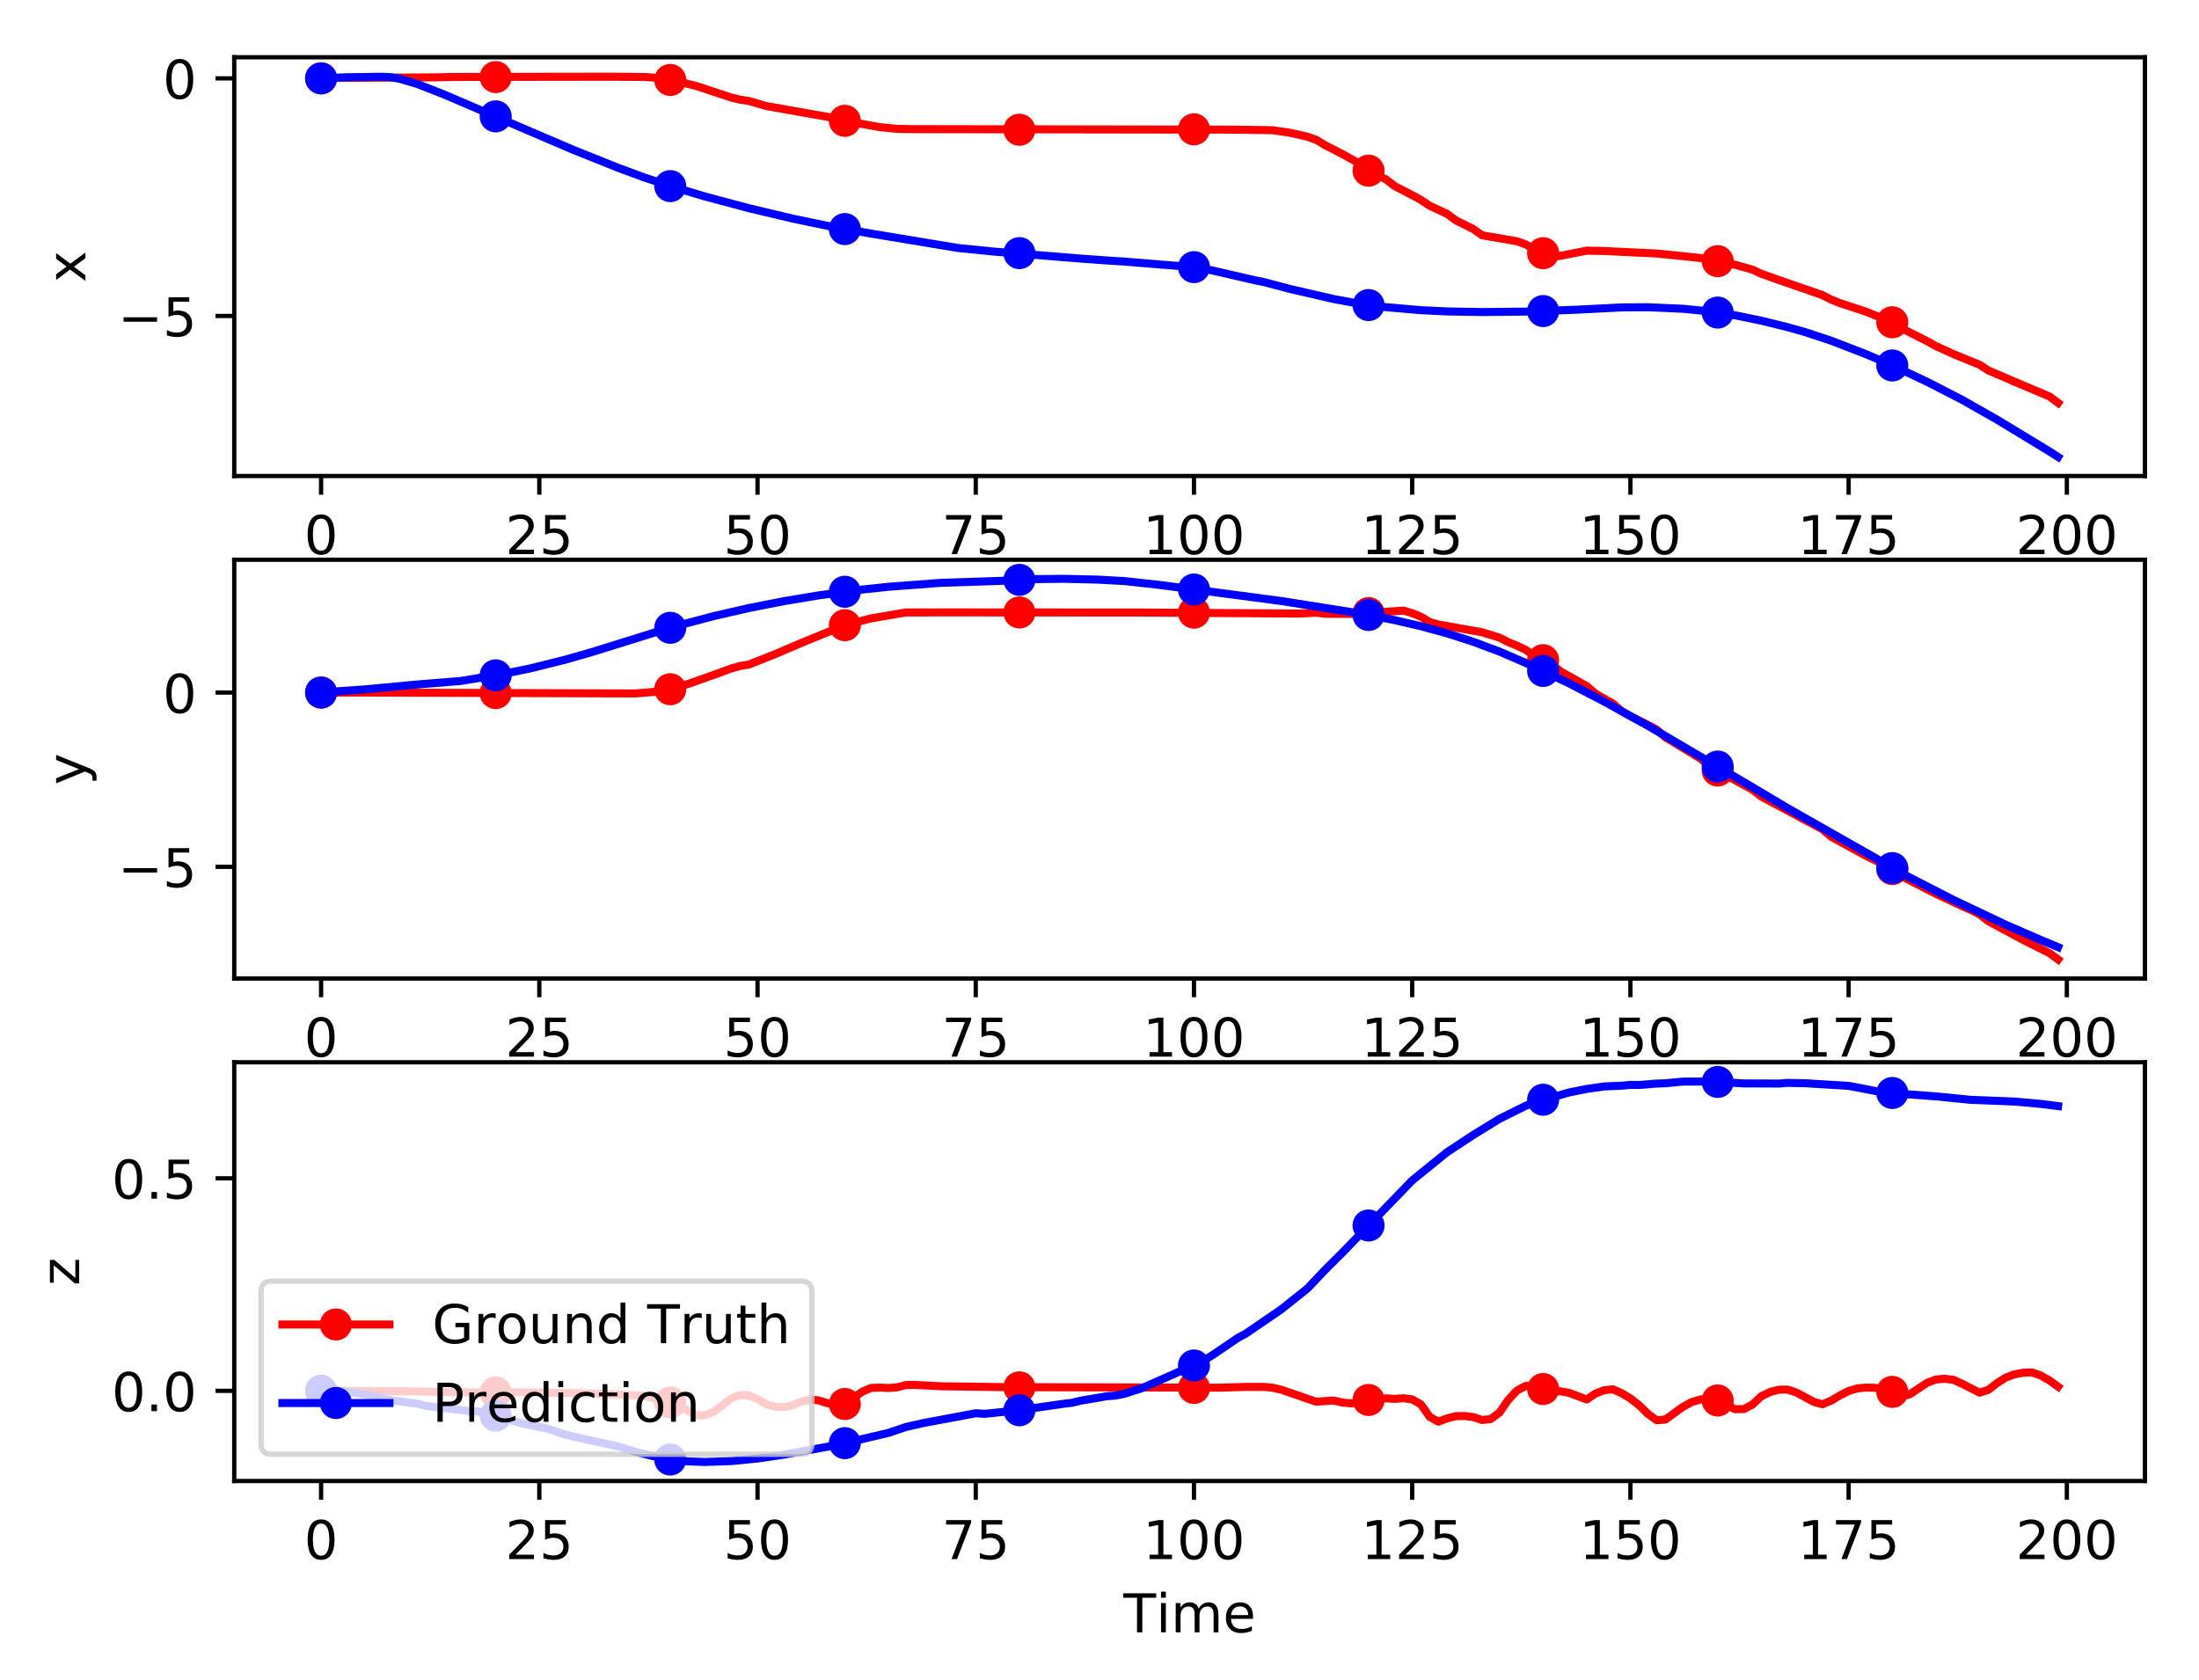 <?xml version="1.0" encoding="utf-8" standalone="no"?>
<!DOCTYPE svg PUBLIC "-//W3C//DTD SVG 1.1//EN"
  "http://www.w3.org/Graphics/SVG/1.1/DTD/svg11.dtd">
<!-- Created with matplotlib (http://matplotlib.org/) -->
<svg height="314pt" version="1.1" viewBox="0 0 411 314" width="411pt" xmlns="http://www.w3.org/2000/svg" xmlns:xlink="http://www.w3.org/1999/xlink">
 <defs>
  <style type="text/css">
*{stroke-linecap:butt;stroke-linejoin:round;}
  </style>
 </defs>
 <g id="figure_1">
  <g id="patch_1">
   <path d="M 0 314.368 
L 411.601 314.368 
L 411.601 0 
L 0 0 
z
" style="fill:#ffffff;"/>
  </g>
  <g id="axes_1">
   <g id="patch_2">
    <path d="M 43.781 88.968 
L 400.901 88.968 
L 400.901 10.7 
L 43.781 10.7 
z
" style="fill:#ffffff;"/>
   </g>
   <g id="matplotlib.axis_1">
    <g id="xtick_1">
     <g id="line2d_1">
      <defs>
       <path d="M 0 0 
L 0 3.5 
" id="m09e309d21c" style="stroke:#000000;stroke-width:0.8;"/>
      </defs>
      <g>
       <use style="stroke:#000000;stroke-width:0.8;" x="60.014" xlink:href="#m09e309d21c" y="88.968"/>
      </g>
     </g>
     <g id="text_1">
      <!-- 0 -->
      <defs>
       <path d="M 31.781 66.406 
Q 24.172 66.406 20.328 58.906 
Q 16.5 51.422 16.5 36.375 
Q 16.5 21.391 20.328 13.891 
Q 24.172 6.391 31.781 6.391 
Q 39.453 6.391 43.281 13.891 
Q 47.125 21.391 47.125 36.375 
Q 47.125 51.422 43.281 58.906 
Q 39.453 66.406 31.781 66.406 
z
M 31.781 74.219 
Q 44.047 74.219 50.516 64.516 
Q 56.984 54.828 56.984 36.375 
Q 56.984 17.969 50.516 8.266 
Q 44.047 -1.422 31.781 -1.422 
Q 19.531 -1.422 13.062 8.266 
Q 6.594 17.969 6.594 36.375 
Q 6.594 54.828 13.062 64.516 
Q 19.531 74.219 31.781 74.219 
z
" id="DejaVuSans-30"/>
      </defs>
      <g transform="translate(56.833 103.567)scale(0.1 -0.1)">
       <use xlink:href="#DejaVuSans-30"/>
      </g>
     </g>
    </g>
    <g id="xtick_2">
     <g id="line2d_2">
      <g>
       <use style="stroke:#000000;stroke-width:0.8;" x="100.8" xlink:href="#m09e309d21c" y="88.968"/>
      </g>
     </g>
     <g id="text_2">
      <!-- 25 -->
      <defs>
       <path d="M 19.188 8.297 
L 53.609 8.297 
L 53.609 0 
L 7.328 0 
L 7.328 8.297 
Q 12.938 14.109 22.625 23.891 
Q 32.328 33.688 34.812 36.531 
Q 39.547 41.844 41.422 45.531 
Q 43.312 49.219 43.312 52.781 
Q 43.312 58.594 39.234 62.25 
Q 35.156 65.922 28.609 65.922 
Q 23.969 65.922 18.812 64.312 
Q 13.672 62.703 7.812 59.422 
L 7.812 69.391 
Q 13.766 71.781 18.938 73 
Q 24.125 74.219 28.422 74.219 
Q 39.75 74.219 46.484 68.547 
Q 53.219 62.891 53.219 53.422 
Q 53.219 48.922 51.531 44.891 
Q 49.859 40.875 45.406 35.406 
Q 44.188 33.984 37.641 27.219 
Q 31.109 20.453 19.188 8.297 
z
" id="DejaVuSans-32"/>
       <path d="M 10.797 72.906 
L 49.516 72.906 
L 49.516 64.594 
L 19.828 64.594 
L 19.828 46.734 
Q 21.969 47.469 24.109 47.828 
Q 26.266 48.188 28.422 48.188 
Q 40.625 48.188 47.75 41.5 
Q 54.891 34.812 54.891 23.391 
Q 54.891 11.625 47.562 5.094 
Q 40.234 -1.422 26.906 -1.422 
Q 22.312 -1.422 17.547 -0.641 
Q 12.797 0.141 7.719 1.703 
L 7.719 11.625 
Q 12.109 9.234 16.797 8.062 
Q 21.484 6.891 26.703 6.891 
Q 35.156 6.891 40.078 11.328 
Q 45.016 15.766 45.016 23.391 
Q 45.016 31 40.078 35.438 
Q 35.156 39.891 26.703 39.891 
Q 22.75 39.891 18.812 39.016 
Q 14.891 38.141 10.797 36.281 
z
" id="DejaVuSans-35"/>
      </defs>
      <g transform="translate(94.437 103.567)scale(0.1 -0.1)">
       <use xlink:href="#DejaVuSans-32"/>
       <use x="63.623" xlink:href="#DejaVuSans-35"/>
      </g>
     </g>
    </g>
    <g id="xtick_3">
     <g id="line2d_3">
      <g>
       <use style="stroke:#000000;stroke-width:0.8;" x="141.585" xlink:href="#m09e309d21c" y="88.968"/>
      </g>
     </g>
     <g id="text_3">
      <!-- 50 -->
      <g transform="translate(135.223 103.567)scale(0.1 -0.1)">
       <use xlink:href="#DejaVuSans-35"/>
       <use x="63.623" xlink:href="#DejaVuSans-30"/>
      </g>
     </g>
    </g>
    <g id="xtick_4">
     <g id="line2d_4">
      <g>
       <use style="stroke:#000000;stroke-width:0.8;" x="182.371" xlink:href="#m09e309d21c" y="88.968"/>
      </g>
     </g>
     <g id="text_4">
      <!-- 75 -->
      <defs>
       <path d="M 8.203 72.906 
L 55.078 72.906 
L 55.078 68.703 
L 28.609 0 
L 18.312 0 
L 43.219 64.594 
L 8.203 64.594 
z
" id="DejaVuSans-37"/>
      </defs>
      <g transform="translate(176.009 103.567)scale(0.1 -0.1)">
       <use xlink:href="#DejaVuSans-37"/>
       <use x="63.623" xlink:href="#DejaVuSans-35"/>
      </g>
     </g>
    </g>
    <g id="xtick_5">
     <g id="line2d_5">
      <g>
       <use style="stroke:#000000;stroke-width:0.8;" x="223.157" xlink:href="#m09e309d21c" y="88.968"/>
      </g>
     </g>
     <g id="text_5">
      <!-- 100 -->
      <defs>
       <path d="M 12.406 8.297 
L 28.516 8.297 
L 28.516 63.922 
L 10.984 60.406 
L 10.984 69.391 
L 28.422 72.906 
L 38.281 72.906 
L 38.281 8.297 
L 54.391 8.297 
L 54.391 0 
L 12.406 0 
z
" id="DejaVuSans-31"/>
      </defs>
      <g transform="translate(213.613 103.567)scale(0.1 -0.1)">
       <use xlink:href="#DejaVuSans-31"/>
       <use x="63.623" xlink:href="#DejaVuSans-30"/>
       <use x="127.246" xlink:href="#DejaVuSans-30"/>
      </g>
     </g>
    </g>
    <g id="xtick_6">
     <g id="line2d_6">
      <g>
       <use style="stroke:#000000;stroke-width:0.8;" x="263.943" xlink:href="#m09e309d21c" y="88.968"/>
      </g>
     </g>
     <g id="text_6">
      <!-- 125 -->
      <g transform="translate(254.399 103.567)scale(0.1 -0.1)">
       <use xlink:href="#DejaVuSans-31"/>
       <use x="63.623" xlink:href="#DejaVuSans-32"/>
       <use x="127.246" xlink:href="#DejaVuSans-35"/>
      </g>
     </g>
    </g>
    <g id="xtick_7">
     <g id="line2d_7">
      <g>
       <use style="stroke:#000000;stroke-width:0.8;" x="304.728" xlink:href="#m09e309d21c" y="88.968"/>
      </g>
     </g>
     <g id="text_7">
      <!-- 150 -->
      <g transform="translate(295.185 103.567)scale(0.1 -0.1)">
       <use xlink:href="#DejaVuSans-31"/>
       <use x="63.623" xlink:href="#DejaVuSans-35"/>
       <use x="127.246" xlink:href="#DejaVuSans-30"/>
      </g>
     </g>
    </g>
    <g id="xtick_8">
     <g id="line2d_8">
      <g>
       <use style="stroke:#000000;stroke-width:0.8;" x="345.514" xlink:href="#m09e309d21c" y="88.968"/>
      </g>
     </g>
     <g id="text_8">
      <!-- 175 -->
      <g transform="translate(335.97 103.567)scale(0.1 -0.1)">
       <use xlink:href="#DejaVuSans-31"/>
       <use x="63.623" xlink:href="#DejaVuSans-37"/>
       <use x="127.246" xlink:href="#DejaVuSans-35"/>
      </g>
     </g>
    </g>
    <g id="xtick_9">
     <g id="line2d_9">
      <g>
       <use style="stroke:#000000;stroke-width:0.8;" x="386.3" xlink:href="#m09e309d21c" y="88.968"/>
      </g>
     </g>
     <g id="text_9">
      <!-- 200 -->
      <g transform="translate(376.756 103.567)scale(0.1 -0.1)">
       <use xlink:href="#DejaVuSans-32"/>
       <use x="63.623" xlink:href="#DejaVuSans-30"/>
       <use x="127.246" xlink:href="#DejaVuSans-30"/>
      </g>
     </g>
    </g>
    <g id="text_10">
     <!-- Time -->
     <defs>
      <path d="M -0.297 72.906 
L 61.375 72.906 
L 61.375 64.594 
L 35.5 64.594 
L 35.5 0 
L 25.594 0 
L 25.594 64.594 
L -0.297 64.594 
z
" id="DejaVuSans-54"/>
      <path d="M 9.422 54.688 
L 18.406 54.688 
L 18.406 0 
L 9.422 0 
z
M 9.422 75.984 
L 18.406 75.984 
L 18.406 64.594 
L 9.422 64.594 
z
" id="DejaVuSans-69"/>
      <path d="M 52 44.188 
Q 55.375 50.25 60.062 53.125 
Q 64.75 56 71.094 56 
Q 79.641 56 84.281 50.016 
Q 88.922 44.047 88.922 33.016 
L 88.922 0 
L 79.891 0 
L 79.891 32.719 
Q 79.891 40.578 77.094 44.375 
Q 74.312 48.188 68.609 48.188 
Q 61.625 48.188 57.562 43.547 
Q 53.516 38.922 53.516 30.906 
L 53.516 0 
L 44.484 0 
L 44.484 32.719 
Q 44.484 40.625 41.703 44.406 
Q 38.922 48.188 33.109 48.188 
Q 26.219 48.188 22.156 43.531 
Q 18.109 38.875 18.109 30.906 
L 18.109 0 
L 9.078 0 
L 9.078 54.688 
L 18.109 54.688 
L 18.109 46.188 
Q 21.188 51.219 25.484 53.609 
Q 29.781 56 35.688 56 
Q 41.656 56 45.828 52.969 
Q 50 49.953 52 44.188 
z
" id="DejaVuSans-6d"/>
      <path d="M 56.203 29.594 
L 56.203 25.203 
L 14.891 25.203 
Q 15.484 15.922 20.484 11.062 
Q 25.484 6.203 34.422 6.203 
Q 39.594 6.203 44.453 7.469 
Q 49.312 8.734 54.109 11.281 
L 54.109 2.781 
Q 49.266 0.734 44.188 -0.344 
Q 39.109 -1.422 33.891 -1.422 
Q 20.797 -1.422 13.156 6.188 
Q 5.516 13.812 5.516 26.812 
Q 5.516 40.234 12.766 48.109 
Q 20.016 56 32.328 56 
Q 43.359 56 49.781 48.891 
Q 56.203 41.797 56.203 29.594 
z
M 47.219 32.234 
Q 47.125 39.594 43.094 43.984 
Q 39.062 48.391 32.422 48.391 
Q 24.906 48.391 20.391 44.141 
Q 15.875 39.891 15.188 32.172 
z
" id="DejaVuSans-65"/>
     </defs>
     <g transform="translate(209.954 117.245)scale(0.1 -0.1)">
      <use xlink:href="#DejaVuSans-54"/>
      <use x="61.037" xlink:href="#DejaVuSans-69"/>
      <use x="88.82" xlink:href="#DejaVuSans-6d"/>
      <use x="186.232" xlink:href="#DejaVuSans-65"/>
     </g>
    </g>
   </g>
   <g id="matplotlib.axis_2">
    <g id="ytick_1">
     <g id="line2d_10">
      <defs>
       <path d="M 0 0 
L -3.5 0 
" id="mb543943682" style="stroke:#000000;stroke-width:0.8;"/>
      </defs>
      <g>
       <use style="stroke:#000000;stroke-width:0.8;" x="43.781" xlink:href="#mb543943682" y="59.054"/>
      </g>
     </g>
     <g id="text_11">
      <!-- −5 -->
      <defs>
       <path d="M 10.594 35.5 
L 73.188 35.5 
L 73.188 27.203 
L 10.594 27.203 
z
" id="DejaVuSans-2212"/>
      </defs>
      <g transform="translate(22.039 62.853)scale(0.1 -0.1)">
       <use xlink:href="#DejaVuSans-2212"/>
       <use x="83.789" xlink:href="#DejaVuSans-35"/>
      </g>
     </g>
    </g>
    <g id="ytick_2">
     <g id="line2d_11">
      <g>
       <use style="stroke:#000000;stroke-width:0.8;" x="43.781" xlink:href="#mb543943682" y="14.643"/>
      </g>
     </g>
     <g id="text_12">
      <!-- 0 -->
      <g transform="translate(30.419 18.442)scale(0.1 -0.1)">
       <use xlink:href="#DejaVuSans-30"/>
      </g>
     </g>
    </g>
    <g id="text_13">
     <!-- x -->
     <defs>
      <path d="M 54.891 54.688 
L 35.109 28.078 
L 55.906 0 
L 45.312 0 
L 29.391 21.484 
L 13.484 0 
L 2.875 0 
L 24.125 28.609 
L 4.688 54.688 
L 15.281 54.688 
L 29.781 35.203 
L 44.281 54.688 
z
" id="DejaVuSans-78"/>
     </defs>
     <g transform="translate(15.959 52.793)rotate(-90)scale(0.1 -0.1)">
      <use xlink:href="#DejaVuSans-78"/>
     </g>
    </g>
   </g>
   <g id="line2d_12">
    <path clip-path="url(#p591cbaae8e)" d="M 60.014 14.643 
L 61.645 14.558 
L 63.277 14.554 
L 81.223 14.462 
L 84.485 14.384 
L 113.851 14.339 
L 120.377 14.384 
L 122.008 14.485 
L 126.903 15.268 
L 130.165 16.079 
L 136.691 18.235 
L 138.323 18.634 
L 139.954 18.866 
L 143.217 19.819 
L 153.005 21.55 
L 154.637 21.827 
L 157.9 22.578 
L 164.425 23.765 
L 167.688 24.089 
L 170.951 24.137 
L 231.314 24.237 
L 237.84 24.334 
L 241.103 24.808 
L 244.366 25.557 
L 245.997 26.122 
L 247.628 27.116 
L 250.891 28.791 
L 254.154 30.608 
L 255.786 31.896 
L 259.048 33.527 
L 260.68 34.79 
L 263.943 36.473 
L 265.574 37.36 
L 267.206 38.453 
L 270.468 39.976 
L 272.1 41.184 
L 275.363 42.806 
L 276.994 43.974 
L 283.52 45.097 
L 285.151 45.669 
L 286.783 46.632 
L 290.046 47.975 
L 291.677 47.811 
L 296.571 46.849 
L 299.834 46.912 
L 309.623 47.384 
L 314.517 47.872 
L 317.78 48.222 
L 322.674 49.148 
L 324.306 49.492 
L 327.568 50.404 
L 329.2 51.175 
L 332.463 52.334 
L 340.62 55.158 
L 342.251 56.001 
L 343.883 56.652 
L 348.777 58.262 
L 353.671 60.234 
L 355.303 61.302 
L 360.197 63.775 
L 361.829 64.684 
L 365.091 66.178 
L 369.986 68.17 
L 371.617 69.23 
L 376.511 71.337 
L 383.037 74.099 
L 384.669 75.308 
L 384.669 75.308 
" style="fill:none;stroke:#ff0000;stroke-linecap:square;stroke-width:1.5;"/>
    <defs>
     <path d="M 0 2.5 
C 0.663 2.5 1.299 2.237 1.768 1.768 
C 2.237 1.299 2.5 0.663 2.5 0 
C 2.5 -0.663 2.237 -1.299 1.768 -1.768 
C 1.299 -2.237 0.663 -2.5 0 -2.5 
C -0.663 -2.5 -1.299 -2.237 -1.768 -1.768 
C -2.237 -1.299 -2.5 -0.663 -2.5 0 
C -2.5 0.663 -2.237 1.299 -1.768 1.768 
C -1.299 2.237 -0.663 2.5 0 2.5 
z
" id="m8bebcddc2e" style="stroke:#ff0000;"/>
    </defs>
    <g clip-path="url(#p591cbaae8e)">
     <use style="fill:#ff0000;stroke:#ff0000;" x="60.014" xlink:href="#m8bebcddc2e" y="14.643"/>
     <use style="fill:#ff0000;stroke:#ff0000;" x="92.643" xlink:href="#m8bebcddc2e" y="14.406"/>
     <use style="fill:#ff0000;stroke:#ff0000;" x="125.271" xlink:href="#m8bebcddc2e" y="14.947"/>
     <use style="fill:#ff0000;stroke:#ff0000;" x="157.9" xlink:href="#m8bebcddc2e" y="22.578"/>
     <use style="fill:#ff0000;stroke:#ff0000;" x="190.528" xlink:href="#m8bebcddc2e" y="24.247"/>
     <use style="fill:#ff0000;stroke:#ff0000;" x="223.157" xlink:href="#m8bebcddc2e" y="24.172"/>
     <use style="fill:#ff0000;stroke:#ff0000;" x="255.786" xlink:href="#m8bebcddc2e" y="31.896"/>
     <use style="fill:#ff0000;stroke:#ff0000;" x="288.414" xlink:href="#m8bebcddc2e" y="47.323"/>
     <use style="fill:#ff0000;stroke:#ff0000;" x="321.043" xlink:href="#m8bebcddc2e" y="48.81"/>
     <use style="fill:#ff0000;stroke:#ff0000;" x="353.671" xlink:href="#m8bebcddc2e" y="60.234"/>
    </g>
   </g>
   <g id="line2d_13">
    <path clip-path="url(#p591cbaae8e)" d="M 60.014 14.643 
L 64.908 14.437 
L 71.434 14.345 
L 73.065 14.426 
L 74.697 14.726 
L 77.96 15.688 
L 82.854 17.598 
L 99.168 24.591 
L 107.325 28.082 
L 115.483 31.344 
L 120.377 33.156 
L 125.271 34.783 
L 131.797 36.736 
L 139.954 38.911 
L 148.111 40.849 
L 154.637 42.207 
L 162.794 43.66 
L 179.108 46.36 
L 185.634 47.011 
L 201.948 48.328 
L 206.843 48.678 
L 210.106 48.886 
L 216.631 49.422 
L 223.157 49.925 
L 226.42 50.509 
L 234.577 52.396 
L 236.208 52.714 
L 241.103 54.01 
L 249.26 55.893 
L 254.154 56.793 
L 259.048 57.41 
L 265.574 57.976 
L 270.468 58.208 
L 276.994 58.322 
L 285.151 58.24 
L 294.94 57.873 
L 303.097 57.457 
L 307.991 57.425 
L 314.517 57.708 
L 319.411 58.194 
L 324.306 58.932 
L 329.2 59.937 
L 334.094 61.143 
L 337.357 62.061 
L 342.251 63.683 
L 348.777 66.205 
L 353.671 68.305 
L 360.197 71.366 
L 366.723 74.725 
L 373.249 78.429 
L 383.037 84.367 
L 384.669 85.411 
L 384.669 85.411 
" style="fill:none;stroke:#0000ff;stroke-linecap:square;stroke-width:1.5;"/>
    <defs>
     <path d="M 0 2.5 
C 0.663 2.5 1.299 2.237 1.768 1.768 
C 2.237 1.299 2.5 0.663 2.5 0 
C 2.5 -0.663 2.237 -1.299 1.768 -1.768 
C 1.299 -2.237 0.663 -2.5 0 -2.5 
C -0.663 -2.5 -1.299 -2.237 -1.768 -1.768 
C -2.237 -1.299 -2.5 -0.663 -2.5 0 
C -2.5 0.663 -2.237 1.299 -1.768 1.768 
C -1.299 2.237 -0.663 2.5 0 2.5 
z
" id="mebfec06453" style="stroke:#0000ff;"/>
    </defs>
    <g clip-path="url(#p591cbaae8e)">
     <use style="fill:#0000ff;stroke:#0000ff;" x="60.014" xlink:href="#mebfec06453" y="14.643"/>
     <use style="fill:#0000ff;stroke:#0000ff;" x="92.643" xlink:href="#mebfec06453" y="21.745"/>
     <use style="fill:#0000ff;stroke:#0000ff;" x="125.271" xlink:href="#mebfec06453" y="34.783"/>
     <use style="fill:#0000ff;stroke:#0000ff;" x="157.9" xlink:href="#mebfec06453" y="42.815"/>
     <use style="fill:#0000ff;stroke:#0000ff;" x="190.528" xlink:href="#mebfec06453" y="47.309"/>
     <use style="fill:#0000ff;stroke:#0000ff;" x="223.157" xlink:href="#mebfec06453" y="49.925"/>
     <use style="fill:#0000ff;stroke:#0000ff;" x="255.786" xlink:href="#mebfec06453" y="57.018"/>
     <use style="fill:#0000ff;stroke:#0000ff;" x="288.414" xlink:href="#mebfec06453" y="58.14"/>
     <use style="fill:#0000ff;stroke:#0000ff;" x="321.043" xlink:href="#mebfec06453" y="58.42"/>
     <use style="fill:#0000ff;stroke:#0000ff;" x="353.671" xlink:href="#mebfec06453" y="68.305"/>
    </g>
   </g>
   <g id="patch_3">
    <path d="M 43.781 88.968 
L 43.781 10.7 
" style="fill:none;stroke:#000000;stroke-linecap:square;stroke-linejoin:miter;stroke-width:0.8;"/>
   </g>
   <g id="patch_4">
    <path d="M 400.901 88.968 
L 400.901 10.7 
" style="fill:none;stroke:#000000;stroke-linecap:square;stroke-linejoin:miter;stroke-width:0.8;"/>
   </g>
   <g id="patch_5">
    <path d="M 43.781 88.968 
L 400.901 88.968 
" style="fill:none;stroke:#000000;stroke-linecap:square;stroke-linejoin:miter;stroke-width:0.8;"/>
   </g>
   <g id="patch_6">
    <path d="M 43.781 10.7 
L 400.901 10.7 
" style="fill:none;stroke:#000000;stroke-linecap:square;stroke-linejoin:miter;stroke-width:0.8;"/>
   </g>
  </g>
  <g id="axes_2">
   <g id="patch_7">
    <path d="M 43.781 182.89 
L 400.901 182.89 
L 400.901 104.622 
L 43.781 104.622 
z
" style="fill:#ffffff;"/>
   </g>
   <g id="matplotlib.axis_3">
    <g id="xtick_10">
     <g id="line2d_14">
      <g>
       <use style="stroke:#000000;stroke-width:0.8;" x="60.014" xlink:href="#m09e309d21c" y="182.89"/>
      </g>
     </g>
     <g id="text_14">
      <!-- 0 -->
      <g transform="translate(56.833 197.489)scale(0.1 -0.1)">
       <use xlink:href="#DejaVuSans-30"/>
      </g>
     </g>
    </g>
    <g id="xtick_11">
     <g id="line2d_15">
      <g>
       <use style="stroke:#000000;stroke-width:0.8;" x="100.8" xlink:href="#m09e309d21c" y="182.89"/>
      </g>
     </g>
     <g id="text_15">
      <!-- 25 -->
      <g transform="translate(94.437 197.489)scale(0.1 -0.1)">
       <use xlink:href="#DejaVuSans-32"/>
       <use x="63.623" xlink:href="#DejaVuSans-35"/>
      </g>
     </g>
    </g>
    <g id="xtick_12">
     <g id="line2d_16">
      <g>
       <use style="stroke:#000000;stroke-width:0.8;" x="141.585" xlink:href="#m09e309d21c" y="182.89"/>
      </g>
     </g>
     <g id="text_16">
      <!-- 50 -->
      <g transform="translate(135.223 197.489)scale(0.1 -0.1)">
       <use xlink:href="#DejaVuSans-35"/>
       <use x="63.623" xlink:href="#DejaVuSans-30"/>
      </g>
     </g>
    </g>
    <g id="xtick_13">
     <g id="line2d_17">
      <g>
       <use style="stroke:#000000;stroke-width:0.8;" x="182.371" xlink:href="#m09e309d21c" y="182.89"/>
      </g>
     </g>
     <g id="text_17">
      <!-- 75 -->
      <g transform="translate(176.009 197.489)scale(0.1 -0.1)">
       <use xlink:href="#DejaVuSans-37"/>
       <use x="63.623" xlink:href="#DejaVuSans-35"/>
      </g>
     </g>
    </g>
    <g id="xtick_14">
     <g id="line2d_18">
      <g>
       <use style="stroke:#000000;stroke-width:0.8;" x="223.157" xlink:href="#m09e309d21c" y="182.89"/>
      </g>
     </g>
     <g id="text_18">
      <!-- 100 -->
      <g transform="translate(213.613 197.489)scale(0.1 -0.1)">
       <use xlink:href="#DejaVuSans-31"/>
       <use x="63.623" xlink:href="#DejaVuSans-30"/>
       <use x="127.246" xlink:href="#DejaVuSans-30"/>
      </g>
     </g>
    </g>
    <g id="xtick_15">
     <g id="line2d_19">
      <g>
       <use style="stroke:#000000;stroke-width:0.8;" x="263.943" xlink:href="#m09e309d21c" y="182.89"/>
      </g>
     </g>
     <g id="text_19">
      <!-- 125 -->
      <g transform="translate(254.399 197.489)scale(0.1 -0.1)">
       <use xlink:href="#DejaVuSans-31"/>
       <use x="63.623" xlink:href="#DejaVuSans-32"/>
       <use x="127.246" xlink:href="#DejaVuSans-35"/>
      </g>
     </g>
    </g>
    <g id="xtick_16">
     <g id="line2d_20">
      <g>
       <use style="stroke:#000000;stroke-width:0.8;" x="304.728" xlink:href="#m09e309d21c" y="182.89"/>
      </g>
     </g>
     <g id="text_20">
      <!-- 150 -->
      <g transform="translate(295.185 197.489)scale(0.1 -0.1)">
       <use xlink:href="#DejaVuSans-31"/>
       <use x="63.623" xlink:href="#DejaVuSans-35"/>
       <use x="127.246" xlink:href="#DejaVuSans-30"/>
      </g>
     </g>
    </g>
    <g id="xtick_17">
     <g id="line2d_21">
      <g>
       <use style="stroke:#000000;stroke-width:0.8;" x="345.514" xlink:href="#m09e309d21c" y="182.89"/>
      </g>
     </g>
     <g id="text_21">
      <!-- 175 -->
      <g transform="translate(335.97 197.489)scale(0.1 -0.1)">
       <use xlink:href="#DejaVuSans-31"/>
       <use x="63.623" xlink:href="#DejaVuSans-37"/>
       <use x="127.246" xlink:href="#DejaVuSans-35"/>
      </g>
     </g>
    </g>
    <g id="xtick_18">
     <g id="line2d_22">
      <g>
       <use style="stroke:#000000;stroke-width:0.8;" x="386.3" xlink:href="#m09e309d21c" y="182.89"/>
      </g>
     </g>
     <g id="text_22">
      <!-- 200 -->
      <g transform="translate(376.756 197.489)scale(0.1 -0.1)">
       <use xlink:href="#DejaVuSans-32"/>
       <use x="63.623" xlink:href="#DejaVuSans-30"/>
       <use x="127.246" xlink:href="#DejaVuSans-30"/>
      </g>
     </g>
    </g>
    <g id="text_23">
     <!-- Time -->
     <g transform="translate(209.954 211.167)scale(0.1 -0.1)">
      <use xlink:href="#DejaVuSans-54"/>
      <use x="61.037" xlink:href="#DejaVuSans-69"/>
      <use x="88.82" xlink:href="#DejaVuSans-6d"/>
      <use x="186.232" xlink:href="#DejaVuSans-65"/>
     </g>
    </g>
   </g>
   <g id="matplotlib.axis_4">
    <g id="ytick_3">
     <g id="line2d_23">
      <g>
       <use style="stroke:#000000;stroke-width:0.8;" x="43.781" xlink:href="#mb543943682" y="162.013"/>
      </g>
     </g>
     <g id="text_24">
      <!-- −5 -->
      <g transform="translate(22.039 165.812)scale(0.1 -0.1)">
       <use xlink:href="#DejaVuSans-2212"/>
       <use x="83.789" xlink:href="#DejaVuSans-35"/>
      </g>
     </g>
    </g>
    <g id="ytick_4">
     <g id="line2d_24">
      <g>
       <use style="stroke:#000000;stroke-width:0.8;" x="43.781" xlink:href="#mb543943682" y="129.444"/>
      </g>
     </g>
     <g id="text_25">
      <!-- 0 -->
      <g transform="translate(30.419 133.243)scale(0.1 -0.1)">
       <use xlink:href="#DejaVuSans-30"/>
      </g>
     </g>
    </g>
    <g id="text_26">
     <!-- y -->
     <defs>
      <path d="M 32.172 -5.078 
Q 28.375 -14.844 24.75 -17.812 
Q 21.141 -20.797 15.094 -20.797 
L 7.906 -20.797 
L 7.906 -13.281 
L 13.188 -13.281 
Q 16.891 -13.281 18.938 -11.516 
Q 21 -9.766 23.484 -3.219 
L 25.094 0.875 
L 2.984 54.688 
L 12.5 54.688 
L 29.594 11.922 
L 46.688 54.688 
L 56.203 54.688 
z
" id="DejaVuSans-79"/>
     </defs>
     <g transform="translate(15.959 146.715)rotate(-90)scale(0.1 -0.1)">
      <use xlink:href="#DejaVuSans-79"/>
     </g>
    </g>
   </g>
   <g id="line2d_25">
    <path clip-path="url(#p39ed774ac2)" d="M 60.014 129.444 
L 68.171 129.446 
L 82.854 129.493 
L 118.745 129.611 
L 122.008 129.343 
L 125.271 128.821 
L 128.534 127.862 
L 133.428 126.131 
L 136.691 124.938 
L 138.323 124.475 
L 139.954 124.214 
L 144.848 122.276 
L 149.743 120.175 
L 157.9 116.854 
L 162.794 115.579 
L 169.32 114.474 
L 177.477 114.462 
L 213.368 114.486 
L 229.683 114.593 
L 242.734 114.68 
L 245.997 114.519 
L 247.628 114.717 
L 252.523 114.748 
L 255.786 114.588 
L 262.311 114.12 
L 263.943 114.604 
L 265.574 115.269 
L 267.206 116.271 
L 268.837 116.721 
L 276.994 118.173 
L 280.257 119.178 
L 281.888 120.021 
L 283.52 120.675 
L 285.151 121.46 
L 286.783 122.572 
L 290.046 124.15 
L 291.677 125.487 
L 296.571 128.234 
L 298.203 129.653 
L 301.466 131.502 
L 303.097 132.933 
L 304.728 133.862 
L 307.991 135.48 
L 309.623 136.349 
L 311.254 137.797 
L 317.78 141.756 
L 319.411 143.133 
L 327.568 147.615 
L 329.2 148.892 
L 340.62 154.999 
L 342.251 156.394 
L 348.777 159.974 
L 352.04 161.568 
L 353.671 162.432 
L 355.303 163.715 
L 361.829 167.061 
L 366.723 169.362 
L 368.354 170.064 
L 369.986 170.898 
L 371.617 172.172 
L 378.143 175.684 
L 383.037 178.138 
L 384.669 179.332 
L 384.669 179.332 
" style="fill:none;stroke:#ff0000;stroke-linecap:square;stroke-width:1.5;"/>
    <g clip-path="url(#p39ed774ac2)">
     <use style="fill:#ff0000;stroke:#ff0000;" x="60.014" xlink:href="#m8bebcddc2e" y="129.444"/>
     <use style="fill:#ff0000;stroke:#ff0000;" x="92.643" xlink:href="#m8bebcddc2e" y="129.535"/>
     <use style="fill:#ff0000;stroke:#ff0000;" x="125.271" xlink:href="#m8bebcddc2e" y="128.821"/>
     <use style="fill:#ff0000;stroke:#ff0000;" x="157.9" xlink:href="#m8bebcddc2e" y="116.854"/>
     <use style="fill:#ff0000;stroke:#ff0000;" x="190.528" xlink:href="#m8bebcddc2e" y="114.471"/>
     <use style="fill:#ff0000;stroke:#ff0000;" x="223.157" xlink:href="#m8bebcddc2e" y="114.509"/>
     <use style="fill:#ff0000;stroke:#ff0000;" x="255.786" xlink:href="#m8bebcddc2e" y="114.588"/>
     <use style="fill:#ff0000;stroke:#ff0000;" x="288.414" xlink:href="#m8bebcddc2e" y="123.394"/>
     <use style="fill:#ff0000;stroke:#ff0000;" x="321.043" xlink:href="#m8bebcddc2e" y="144.016"/>
     <use style="fill:#ff0000;stroke:#ff0000;" x="353.671" xlink:href="#m8bebcddc2e" y="162.432"/>
    </g>
   </g>
   <g id="line2d_26">
    <path clip-path="url(#p39ed774ac2)" d="M 60.014 129.444 
L 61.645 129.266 
L 63.277 129.195 
L 68.171 128.855 
L 77.96 127.938 
L 86.117 127.278 
L 94.274 125.924 
L 99.168 124.915 
L 105.694 123.287 
L 110.588 121.888 
L 122.008 118.331 
L 126.903 116.872 
L 133.428 115.148 
L 139.954 113.65 
L 146.48 112.367 
L 153.005 111.279 
L 161.163 110.19 
L 166.057 109.671 
L 175.845 108.936 
L 187.266 108.559 
L 193.791 108.239 
L 198.686 108.18 
L 205.211 108.336 
L 210.106 108.603 
L 216.631 109.314 
L 239.471 112.334 
L 254.154 114.657 
L 260.68 115.913 
L 265.574 117.044 
L 270.468 118.384 
L 275.363 119.954 
L 280.257 121.786 
L 285.151 123.9 
L 293.308 127.745 
L 299.834 131.135 
L 307.991 135.645 
L 327.568 147.148 
L 334.094 151.037 
L 356.934 164.007 
L 365.091 168.195 
L 374.88 172.84 
L 381.406 175.672 
L 384.669 177.03 
L 384.669 177.03 
" style="fill:none;stroke:#0000ff;stroke-linecap:square;stroke-width:1.5;"/>
    <g clip-path="url(#p39ed774ac2)">
     <use style="fill:#0000ff;stroke:#0000ff;" x="60.014" xlink:href="#mebfec06453" y="129.444"/>
     <use style="fill:#0000ff;stroke:#0000ff;" x="92.643" xlink:href="#mebfec06453" y="126.224"/>
     <use style="fill:#0000ff;stroke:#0000ff;" x="125.271" xlink:href="#mebfec06453" y="117.34"/>
     <use style="fill:#0000ff;stroke:#0000ff;" x="157.9" xlink:href="#mebfec06453" y="110.599"/>
     <use style="fill:#0000ff;stroke:#0000ff;" x="190.528" xlink:href="#mebfec06453" y="108.38"/>
     <use style="fill:#0000ff;stroke:#0000ff;" x="223.157" xlink:href="#mebfec06453" y="110.183"/>
     <use style="fill:#0000ff;stroke:#0000ff;" x="255.786" xlink:href="#mebfec06453" y="114.949"/>
     <use style="fill:#0000ff;stroke:#0000ff;" x="288.414" xlink:href="#mebfec06453" y="125.403"/>
     <use style="fill:#0000ff;stroke:#0000ff;" x="321.043" xlink:href="#mebfec06453" y="143.272"/>
     <use style="fill:#0000ff;stroke:#0000ff;" x="353.671" xlink:href="#mebfec06453" y="162.254"/>
    </g>
   </g>
   <g id="patch_8">
    <path d="M 43.781 182.89 
L 43.781 104.622 
" style="fill:none;stroke:#000000;stroke-linecap:square;stroke-linejoin:miter;stroke-width:0.8;"/>
   </g>
   <g id="patch_9">
    <path d="M 400.901 182.89 
L 400.901 104.622 
" style="fill:none;stroke:#000000;stroke-linecap:square;stroke-linejoin:miter;stroke-width:0.8;"/>
   </g>
   <g id="patch_10">
    <path d="M 43.781 182.89 
L 400.901 182.89 
" style="fill:none;stroke:#000000;stroke-linecap:square;stroke-linejoin:miter;stroke-width:0.8;"/>
   </g>
   <g id="patch_11">
    <path d="M 43.781 104.622 
L 400.901 104.622 
" style="fill:none;stroke:#000000;stroke-linecap:square;stroke-linejoin:miter;stroke-width:0.8;"/>
   </g>
  </g>
  <g id="axes_3">
   <g id="patch_12">
    <path d="M 43.781 276.812 
L 400.901 276.812 
L 400.901 198.544 
L 43.781 198.544 
z
" style="fill:#ffffff;"/>
   </g>
   <g id="matplotlib.axis_5">
    <g id="xtick_19">
     <g id="line2d_27">
      <g>
       <use style="stroke:#000000;stroke-width:0.8;" x="60.014" xlink:href="#m09e309d21c" y="276.812"/>
      </g>
     </g>
     <g id="text_27">
      <!-- 0 -->
      <g transform="translate(56.833 291.41)scale(0.1 -0.1)">
       <use xlink:href="#DejaVuSans-30"/>
      </g>
     </g>
    </g>
    <g id="xtick_20">
     <g id="line2d_28">
      <g>
       <use style="stroke:#000000;stroke-width:0.8;" x="100.8" xlink:href="#m09e309d21c" y="276.812"/>
      </g>
     </g>
     <g id="text_28">
      <!-- 25 -->
      <g transform="translate(94.437 291.41)scale(0.1 -0.1)">
       <use xlink:href="#DejaVuSans-32"/>
       <use x="63.623" xlink:href="#DejaVuSans-35"/>
      </g>
     </g>
    </g>
    <g id="xtick_21">
     <g id="line2d_29">
      <g>
       <use style="stroke:#000000;stroke-width:0.8;" x="141.585" xlink:href="#m09e309d21c" y="276.812"/>
      </g>
     </g>
     <g id="text_29">
      <!-- 50 -->
      <g transform="translate(135.223 291.41)scale(0.1 -0.1)">
       <use xlink:href="#DejaVuSans-35"/>
       <use x="63.623" xlink:href="#DejaVuSans-30"/>
      </g>
     </g>
    </g>
    <g id="xtick_22">
     <g id="line2d_30">
      <g>
       <use style="stroke:#000000;stroke-width:0.8;" x="182.371" xlink:href="#m09e309d21c" y="276.812"/>
      </g>
     </g>
     <g id="text_30">
      <!-- 75 -->
      <g transform="translate(176.009 291.41)scale(0.1 -0.1)">
       <use xlink:href="#DejaVuSans-37"/>
       <use x="63.623" xlink:href="#DejaVuSans-35"/>
      </g>
     </g>
    </g>
    <g id="xtick_23">
     <g id="line2d_31">
      <g>
       <use style="stroke:#000000;stroke-width:0.8;" x="223.157" xlink:href="#m09e309d21c" y="276.812"/>
      </g>
     </g>
     <g id="text_31">
      <!-- 100 -->
      <g transform="translate(213.613 291.41)scale(0.1 -0.1)">
       <use xlink:href="#DejaVuSans-31"/>
       <use x="63.623" xlink:href="#DejaVuSans-30"/>
       <use x="127.246" xlink:href="#DejaVuSans-30"/>
      </g>
     </g>
    </g>
    <g id="xtick_24">
     <g id="line2d_32">
      <g>
       <use style="stroke:#000000;stroke-width:0.8;" x="263.943" xlink:href="#m09e309d21c" y="276.812"/>
      </g>
     </g>
     <g id="text_32">
      <!-- 125 -->
      <g transform="translate(254.399 291.41)scale(0.1 -0.1)">
       <use xlink:href="#DejaVuSans-31"/>
       <use x="63.623" xlink:href="#DejaVuSans-32"/>
       <use x="127.246" xlink:href="#DejaVuSans-35"/>
      </g>
     </g>
    </g>
    <g id="xtick_25">
     <g id="line2d_33">
      <g>
       <use style="stroke:#000000;stroke-width:0.8;" x="304.728" xlink:href="#m09e309d21c" y="276.812"/>
      </g>
     </g>
     <g id="text_33">
      <!-- 150 -->
      <g transform="translate(295.185 291.41)scale(0.1 -0.1)">
       <use xlink:href="#DejaVuSans-31"/>
       <use x="63.623" xlink:href="#DejaVuSans-35"/>
       <use x="127.246" xlink:href="#DejaVuSans-30"/>
      </g>
     </g>
    </g>
    <g id="xtick_26">
     <g id="line2d_34">
      <g>
       <use style="stroke:#000000;stroke-width:0.8;" x="345.514" xlink:href="#m09e309d21c" y="276.812"/>
      </g>
     </g>
     <g id="text_34">
      <!-- 175 -->
      <g transform="translate(335.97 291.41)scale(0.1 -0.1)">
       <use xlink:href="#DejaVuSans-31"/>
       <use x="63.623" xlink:href="#DejaVuSans-37"/>
       <use x="127.246" xlink:href="#DejaVuSans-35"/>
      </g>
     </g>
    </g>
    <g id="xtick_27">
     <g id="line2d_35">
      <g>
       <use style="stroke:#000000;stroke-width:0.8;" x="386.3" xlink:href="#m09e309d21c" y="276.812"/>
      </g>
     </g>
     <g id="text_35">
      <!-- 200 -->
      <g transform="translate(376.756 291.41)scale(0.1 -0.1)">
       <use xlink:href="#DejaVuSans-32"/>
       <use x="63.623" xlink:href="#DejaVuSans-30"/>
       <use x="127.246" xlink:href="#DejaVuSans-30"/>
      </g>
     </g>
    </g>
    <g id="text_36">
     <!-- Time -->
     <g transform="translate(209.954 305.089)scale(0.1 -0.1)">
      <use xlink:href="#DejaVuSans-54"/>
      <use x="61.037" xlink:href="#DejaVuSans-69"/>
      <use x="88.82" xlink:href="#DejaVuSans-6d"/>
      <use x="186.232" xlink:href="#DejaVuSans-65"/>
     </g>
    </g>
   </g>
   <g id="matplotlib.axis_6">
    <g id="ytick_5">
     <g id="line2d_36">
      <g>
       <use style="stroke:#000000;stroke-width:0.8;" x="43.781" xlink:href="#mb543943682" y="259.958"/>
      </g>
     </g>
     <g id="text_37">
      <!-- 0.0 -->
      <defs>
       <path d="M 10.688 12.406 
L 21 12.406 
L 21 0 
L 10.688 0 
z
" id="DejaVuSans-2e"/>
      </defs>
      <g transform="translate(20.878 263.757)scale(0.1 -0.1)">
       <use xlink:href="#DejaVuSans-30"/>
       <use x="63.623" xlink:href="#DejaVuSans-2e"/>
       <use x="95.41" xlink:href="#DejaVuSans-30"/>
      </g>
     </g>
    </g>
    <g id="ytick_6">
     <g id="line2d_37">
      <g>
       <use style="stroke:#000000;stroke-width:0.8;" x="43.781" xlink:href="#mb543943682" y="220.231"/>
      </g>
     </g>
     <g id="text_38">
      <!-- 0.5 -->
      <g transform="translate(20.878 224.03)scale(0.1 -0.1)">
       <use xlink:href="#DejaVuSans-30"/>
       <use x="63.623" xlink:href="#DejaVuSans-2e"/>
       <use x="95.41" xlink:href="#DejaVuSans-35"/>
      </g>
     </g>
    </g>
    <g id="text_39">
     <!-- z -->
     <defs>
      <path d="M 5.516 54.688 
L 48.188 54.688 
L 48.188 46.484 
L 14.406 7.172 
L 48.188 7.172 
L 48.188 0 
L 4.297 0 
L 4.297 8.203 
L 38.094 47.516 
L 5.516 47.516 
z
" id="DejaVuSans-7a"/>
     </defs>
     <g transform="translate(14.798 240.302)rotate(-90)scale(0.1 -0.1)">
      <use xlink:href="#DejaVuSans-7a"/>
     </g>
    </g>
   </g>
   <g id="line2d_38">
    <path clip-path="url(#p2291eb5297)" d="M 60.014 259.958 
L 77.96 260.057 
L 84.485 260.237 
L 92.643 260.254 
L 97.537 260.229 
L 110.588 260.438 
L 120.377 260.865 
L 123.64 261.735 
L 125.271 262.155 
L 126.903 262.756 
L 130.165 264.534 
L 131.797 264.514 
L 133.428 263.862 
L 136.691 261.364 
L 138.323 260.723 
L 139.954 260.826 
L 141.585 261.501 
L 143.217 262.485 
L 144.848 262.933 
L 146.48 262.997 
L 148.111 262.66 
L 149.743 261.993 
L 151.374 261.584 
L 153.005 261.743 
L 154.637 262.258 
L 156.268 262.623 
L 157.9 262.418 
L 161.163 260.118 
L 162.794 259.415 
L 164.425 259.351 
L 166.057 259.428 
L 167.688 259.298 
L 169.32 258.871 
L 170.951 258.849 
L 175.845 259.104 
L 188.897 259.274 
L 195.423 259.287 
L 228.051 259.363 
L 232.946 259.216 
L 236.208 259.219 
L 237.84 259.376 
L 239.471 259.745 
L 245.997 261.993 
L 249.26 261.758 
L 250.891 262.148 
L 252.523 262.303 
L 254.154 262.128 
L 255.786 261.661 
L 259.048 261.361 
L 260.68 261.456 
L 262.311 261.342 
L 263.943 261.555 
L 265.574 262.492 
L 267.206 264.817 
L 268.837 265.724 
L 270.468 265.104 
L 272.1 264.693 
L 273.731 264.661 
L 275.363 264.858 
L 276.994 265.407 
L 278.626 265.231 
L 280.257 264.026 
L 281.888 261.662 
L 283.52 259.899 
L 285.151 259.052 
L 286.783 258.948 
L 288.414 259.617 
L 290.046 260.118 
L 291.677 260.043 
L 293.308 260.353 
L 296.571 261.573 
L 298.203 260.458 
L 299.834 259.837 
L 301.466 259.67 
L 303.097 260.398 
L 304.728 261.38 
L 306.36 262.654 
L 307.991 264.262 
L 309.623 265.443 
L 311.254 265.33 
L 314.517 262.97 
L 316.148 262.076 
L 317.78 261.587 
L 319.411 261.331 
L 321.043 261.761 
L 324.306 263.397 
L 325.937 263.364 
L 327.568 262.505 
L 329.2 260.966 
L 330.831 260.178 
L 332.463 259.744 
L 334.094 259.719 
L 335.726 260.258 
L 338.988 262.01 
L 340.62 262.477 
L 342.251 261.787 
L 343.883 260.822 
L 345.514 259.986 
L 347.146 259.501 
L 348.777 259.347 
L 350.408 259.391 
L 352.04 259.627 
L 353.671 260.148 
L 355.303 261.056 
L 356.934 260.602 
L 360.197 258.453 
L 361.829 257.838 
L 363.46 257.699 
L 365.091 257.895 
L 366.723 258.636 
L 369.986 260.297 
L 371.617 259.781 
L 373.249 258.516 
L 374.88 257.481 
L 376.511 256.871 
L 378.143 256.572 
L 379.774 256.506 
L 381.406 257.086 
L 383.037 258.012 
L 384.669 259.186 
L 384.669 259.186 
" style="fill:none;stroke:#ff0000;stroke-linecap:square;stroke-width:1.5;"/>
    <g clip-path="url(#p2291eb5297)">
     <use style="fill:#ff0000;stroke:#ff0000;" x="60.014" xlink:href="#m8bebcddc2e" y="259.958"/>
     <use style="fill:#ff0000;stroke:#ff0000;" x="92.643" xlink:href="#m8bebcddc2e" y="260.254"/>
     <use style="fill:#ff0000;stroke:#ff0000;" x="125.271" xlink:href="#m8bebcddc2e" y="262.155"/>
     <use style="fill:#ff0000;stroke:#ff0000;" x="157.9" xlink:href="#m8bebcddc2e" y="262.418"/>
     <use style="fill:#ff0000;stroke:#ff0000;" x="190.528" xlink:href="#m8bebcddc2e" y="259.304"/>
     <use style="fill:#ff0000;stroke:#ff0000;" x="223.157" xlink:href="#m8bebcddc2e" y="259.42"/>
     <use style="fill:#ff0000;stroke:#ff0000;" x="255.786" xlink:href="#m8bebcddc2e" y="261.661"/>
     <use style="fill:#ff0000;stroke:#ff0000;" x="288.414" xlink:href="#m8bebcddc2e" y="259.617"/>
     <use style="fill:#ff0000;stroke:#ff0000;" x="321.043" xlink:href="#m8bebcddc2e" y="261.761"/>
     <use style="fill:#ff0000;stroke:#ff0000;" x="353.671" xlink:href="#m8bebcddc2e" y="260.148"/>
    </g>
   </g>
   <g id="line2d_39">
    <path clip-path="url(#p2291eb5297)" d="M 60.014 259.958 
L 61.645 259.667 
L 68.171 260.617 
L 73.065 261.725 
L 77.96 262.346 
L 79.591 262.764 
L 87.748 263.742 
L 89.38 263.82 
L 94.274 265.048 
L 97.537 266.042 
L 100.8 266.709 
L 102.431 267.041 
L 105.694 268.15 
L 108.957 268.911 
L 115.483 270.332 
L 118.745 271.345 
L 122.008 272.151 
L 125.271 272.793 
L 128.534 273.147 
L 131.797 273.254 
L 136.691 273.083 
L 141.585 272.608 
L 146.48 271.892 
L 156.268 270.11 
L 166.057 267.817 
L 169.32 266.714 
L 172.583 265.973 
L 182.371 264.149 
L 184.003 264.254 
L 190.528 263.586 
L 195.423 262.857 
L 198.686 262.388 
L 200.317 262.2 
L 201.948 261.804 
L 205.211 261.252 
L 206.843 260.963 
L 208.474 260.846 
L 210.106 260.528 
L 213.368 259.484 
L 219.894 256.589 
L 224.788 254.378 
L 226.42 253.413 
L 231.314 250.094 
L 232.946 249.194 
L 239.471 244.728 
L 244.366 240.827 
L 247.628 237.383 
L 250.891 234.138 
L 263.943 220.633 
L 270.468 215.345 
L 275.363 212.132 
L 280.257 209.118 
L 285.151 206.685 
L 286.783 206.034 
L 293.308 204.179 
L 296.571 203.527 
L 299.834 203.061 
L 303.097 202.933 
L 304.728 202.767 
L 306.36 202.796 
L 309.623 202.525 
L 311.254 202.474 
L 314.517 202.159 
L 317.78 202.147 
L 321.043 202.222 
L 325.937 202.501 
L 332.463 202.523 
L 334.094 202.404 
L 337.357 202.463 
L 345.514 202.956 
L 348.777 203.58 
L 352.04 204.214 
L 353.671 204.283 
L 356.934 204.563 
L 361.829 204.92 
L 368.354 205.566 
L 376.511 205.886 
L 381.406 206.328 
L 384.669 206.738 
L 384.669 206.738 
" style="fill:none;stroke:#0000ff;stroke-linecap:square;stroke-width:1.5;"/>
    <g clip-path="url(#p2291eb5297)">
     <use style="fill:#0000ff;stroke:#0000ff;" x="60.014" xlink:href="#mebfec06453" y="259.958"/>
     <use style="fill:#0000ff;stroke:#0000ff;" x="92.643" xlink:href="#mebfec06453" y="264.597"/>
     <use style="fill:#0000ff;stroke:#0000ff;" x="125.271" xlink:href="#mebfec06453" y="272.793"/>
     <use style="fill:#0000ff;stroke:#0000ff;" x="157.9" xlink:href="#mebfec06453" y="269.734"/>
     <use style="fill:#0000ff;stroke:#0000ff;" x="190.528" xlink:href="#mebfec06453" y="263.586"/>
     <use style="fill:#0000ff;stroke:#0000ff;" x="223.157" xlink:href="#mebfec06453" y="255.219"/>
     <use style="fill:#0000ff;stroke:#0000ff;" x="255.786" xlink:href="#mebfec06453" y="229.05"/>
     <use style="fill:#0000ff;stroke:#0000ff;" x="288.414" xlink:href="#mebfec06453" y="205.543"/>
     <use style="fill:#0000ff;stroke:#0000ff;" x="321.043" xlink:href="#mebfec06453" y="202.222"/>
     <use style="fill:#0000ff;stroke:#0000ff;" x="353.671" xlink:href="#mebfec06453" y="204.283"/>
    </g>
   </g>
   <g id="patch_13">
    <path d="M 43.781 276.812 
L 43.781 198.544 
" style="fill:none;stroke:#000000;stroke-linecap:square;stroke-linejoin:miter;stroke-width:0.8;"/>
   </g>
   <g id="patch_14">
    <path d="M 400.901 276.812 
L 400.901 198.544 
" style="fill:none;stroke:#000000;stroke-linecap:square;stroke-linejoin:miter;stroke-width:0.8;"/>
   </g>
   <g id="patch_15">
    <path d="M 43.781 276.812 
L 400.901 276.812 
" style="fill:none;stroke:#000000;stroke-linecap:square;stroke-linejoin:miter;stroke-width:0.8;"/>
   </g>
   <g id="patch_16">
    <path d="M 43.781 198.544 
L 400.901 198.544 
" style="fill:none;stroke:#000000;stroke-linecap:square;stroke-linejoin:miter;stroke-width:0.8;"/>
   </g>
   <g id="legend_1">
    <g id="patch_17">
     <path d="M 50.781 271.812 
L 149.75 271.812 
Q 151.75 271.812 151.75 269.812 
L 151.75 241.456 
Q 151.75 239.456 149.75 239.456 
L 50.781 239.456 
Q 48.781 239.456 48.781 241.456 
L 48.781 269.812 
Q 48.781 271.812 50.781 271.812 
z
" style="fill:#ffffff;opacity:0.8;stroke:#cccccc;stroke-linejoin:miter;"/>
    </g>
    <g id="line2d_40">
     <path d="M 52.781 247.554 
L 72.781 247.554 
" style="fill:none;stroke:#ff0000;stroke-linecap:square;stroke-width:1.5;"/>
    </g>
    <g id="line2d_41">
     <g>
      <use style="fill:#ff0000;stroke:#ff0000;" x="62.781" xlink:href="#m8bebcddc2e" y="247.554"/>
     </g>
    </g>
    <g id="text_40">
     <!-- Ground Truth -->
     <defs>
      <path d="M 59.516 10.406 
L 59.516 29.984 
L 43.406 29.984 
L 43.406 38.094 
L 69.281 38.094 
L 69.281 6.781 
Q 63.578 2.734 56.688 0.656 
Q 49.812 -1.422 42 -1.422 
Q 24.906 -1.422 15.25 8.562 
Q 5.609 18.562 5.609 36.375 
Q 5.609 54.25 15.25 64.234 
Q 24.906 74.219 42 74.219 
Q 49.125 74.219 55.547 72.453 
Q 61.969 70.703 67.391 67.281 
L 67.391 56.781 
Q 61.922 61.422 55.766 63.766 
Q 49.609 66.109 42.828 66.109 
Q 29.438 66.109 22.719 58.641 
Q 16.016 51.172 16.016 36.375 
Q 16.016 21.625 22.719 14.156 
Q 29.438 6.688 42.828 6.688 
Q 48.047 6.688 52.141 7.594 
Q 56.25 8.5 59.516 10.406 
z
" id="DejaVuSans-47"/>
      <path d="M 41.109 46.297 
Q 39.594 47.172 37.812 47.578 
Q 36.031 48 33.891 48 
Q 26.266 48 22.188 43.047 
Q 18.109 38.094 18.109 28.812 
L 18.109 0 
L 9.078 0 
L 9.078 54.688 
L 18.109 54.688 
L 18.109 46.188 
Q 20.953 51.172 25.484 53.578 
Q 30.031 56 36.531 56 
Q 37.453 56 38.578 55.875 
Q 39.703 55.766 41.062 55.516 
z
" id="DejaVuSans-72"/>
      <path d="M 30.609 48.391 
Q 23.391 48.391 19.188 42.75 
Q 14.984 37.109 14.984 27.297 
Q 14.984 17.484 19.156 11.844 
Q 23.344 6.203 30.609 6.203 
Q 37.797 6.203 41.984 11.859 
Q 46.188 17.531 46.188 27.297 
Q 46.188 37.016 41.984 42.703 
Q 37.797 48.391 30.609 48.391 
z
M 30.609 56 
Q 42.328 56 49.016 48.375 
Q 55.719 40.766 55.719 27.297 
Q 55.719 13.875 49.016 6.219 
Q 42.328 -1.422 30.609 -1.422 
Q 18.844 -1.422 12.172 6.219 
Q 5.516 13.875 5.516 27.297 
Q 5.516 40.766 12.172 48.375 
Q 18.844 56 30.609 56 
z
" id="DejaVuSans-6f"/>
      <path d="M 8.5 21.578 
L 8.5 54.688 
L 17.484 54.688 
L 17.484 21.922 
Q 17.484 14.156 20.5 10.266 
Q 23.531 6.391 29.594 6.391 
Q 36.859 6.391 41.078 11.031 
Q 45.312 15.672 45.312 23.688 
L 45.312 54.688 
L 54.297 54.688 
L 54.297 0 
L 45.312 0 
L 45.312 8.406 
Q 42.047 3.422 37.719 1 
Q 33.406 -1.422 27.688 -1.422 
Q 18.266 -1.422 13.375 4.438 
Q 8.5 10.297 8.5 21.578 
z
M 31.109 56 
z
" id="DejaVuSans-75"/>
      <path d="M 54.891 33.016 
L 54.891 0 
L 45.906 0 
L 45.906 32.719 
Q 45.906 40.484 42.875 44.328 
Q 39.844 48.188 33.797 48.188 
Q 26.516 48.188 22.312 43.547 
Q 18.109 38.922 18.109 30.906 
L 18.109 0 
L 9.078 0 
L 9.078 54.688 
L 18.109 54.688 
L 18.109 46.188 
Q 21.344 51.125 25.703 53.562 
Q 30.078 56 35.797 56 
Q 45.219 56 50.047 50.172 
Q 54.891 44.344 54.891 33.016 
z
" id="DejaVuSans-6e"/>
      <path d="M 45.406 46.391 
L 45.406 75.984 
L 54.391 75.984 
L 54.391 0 
L 45.406 0 
L 45.406 8.203 
Q 42.578 3.328 38.25 0.953 
Q 33.938 -1.422 27.875 -1.422 
Q 17.969 -1.422 11.734 6.484 
Q 5.516 14.406 5.516 27.297 
Q 5.516 40.188 11.734 48.094 
Q 17.969 56 27.875 56 
Q 33.938 56 38.25 53.625 
Q 42.578 51.266 45.406 46.391 
z
M 14.797 27.297 
Q 14.797 17.391 18.875 11.75 
Q 22.953 6.109 30.078 6.109 
Q 37.203 6.109 41.297 11.75 
Q 45.406 17.391 45.406 27.297 
Q 45.406 37.203 41.297 42.844 
Q 37.203 48.484 30.078 48.484 
Q 22.953 48.484 18.875 42.844 
Q 14.797 37.203 14.797 27.297 
z
" id="DejaVuSans-64"/>
      <path id="DejaVuSans-20"/>
      <path d="M 18.312 70.219 
L 18.312 54.688 
L 36.812 54.688 
L 36.812 47.703 
L 18.312 47.703 
L 18.312 18.016 
Q 18.312 11.328 20.141 9.422 
Q 21.969 7.516 27.594 7.516 
L 36.812 7.516 
L 36.812 0 
L 27.594 0 
Q 17.188 0 13.234 3.875 
Q 9.281 7.766 9.281 18.016 
L 9.281 47.703 
L 2.688 47.703 
L 2.688 54.688 
L 9.281 54.688 
L 9.281 70.219 
z
" id="DejaVuSans-74"/>
      <path d="M 54.891 33.016 
L 54.891 0 
L 45.906 0 
L 45.906 32.719 
Q 45.906 40.484 42.875 44.328 
Q 39.844 48.188 33.797 48.188 
Q 26.516 48.188 22.312 43.547 
Q 18.109 38.922 18.109 30.906 
L 18.109 0 
L 9.078 0 
L 9.078 75.984 
L 18.109 75.984 
L 18.109 46.188 
Q 21.344 51.125 25.703 53.562 
Q 30.078 56 35.797 56 
Q 45.219 56 50.047 50.172 
Q 54.891 44.344 54.891 33.016 
z
" id="DejaVuSans-68"/>
     </defs>
     <g transform="translate(80.781 251.054)scale(0.1 -0.1)">
      <use xlink:href="#DejaVuSans-47"/>
      <use x="77.49" xlink:href="#DejaVuSans-72"/>
      <use x="118.572" xlink:href="#DejaVuSans-6f"/>
      <use x="179.754" xlink:href="#DejaVuSans-75"/>
      <use x="243.133" xlink:href="#DejaVuSans-6e"/>
      <use x="306.512" xlink:href="#DejaVuSans-64"/>
      <use x="369.988" xlink:href="#DejaVuSans-20"/>
      <use x="401.775" xlink:href="#DejaVuSans-54"/>
      <use x="462.641" xlink:href="#DejaVuSans-72"/>
      <use x="503.754" xlink:href="#DejaVuSans-75"/>
      <use x="567.133" xlink:href="#DejaVuSans-74"/>
      <use x="606.342" xlink:href="#DejaVuSans-68"/>
     </g>
    </g>
    <g id="line2d_42">
     <path d="M 52.781 262.232 
L 72.781 262.232 
" style="fill:none;stroke:#0000ff;stroke-linecap:square;stroke-width:1.5;"/>
    </g>
    <g id="line2d_43">
     <g>
      <use style="fill:#0000ff;stroke:#0000ff;" x="62.781" xlink:href="#mebfec06453" y="262.232"/>
     </g>
    </g>
    <g id="text_41">
     <!-- Prediction -->
     <defs>
      <path d="M 19.672 64.797 
L 19.672 37.406 
L 32.078 37.406 
Q 38.969 37.406 42.719 40.969 
Q 46.484 44.531 46.484 51.125 
Q 46.484 57.672 42.719 61.234 
Q 38.969 64.797 32.078 64.797 
z
M 9.812 72.906 
L 32.078 72.906 
Q 44.344 72.906 50.609 67.359 
Q 56.891 61.812 56.891 51.125 
Q 56.891 40.328 50.609 34.812 
Q 44.344 29.297 32.078 29.297 
L 19.672 29.297 
L 19.672 0 
L 9.812 0 
z
" id="DejaVuSans-50"/>
      <path d="M 48.781 52.594 
L 48.781 44.188 
Q 44.969 46.297 41.141 47.344 
Q 37.312 48.391 33.406 48.391 
Q 24.656 48.391 19.812 42.844 
Q 14.984 37.312 14.984 27.297 
Q 14.984 17.281 19.812 11.734 
Q 24.656 6.203 33.406 6.203 
Q 37.312 6.203 41.141 7.25 
Q 44.969 8.297 48.781 10.406 
L 48.781 2.094 
Q 45.016 0.344 40.984 -0.531 
Q 36.969 -1.422 32.422 -1.422 
Q 20.062 -1.422 12.781 6.344 
Q 5.516 14.109 5.516 27.297 
Q 5.516 40.672 12.859 48.328 
Q 20.219 56 33.016 56 
Q 37.156 56 41.109 55.141 
Q 45.062 54.297 48.781 52.594 
z
" id="DejaVuSans-63"/>
     </defs>
     <g transform="translate(80.781 265.732)scale(0.1 -0.1)">
      <use xlink:href="#DejaVuSans-50"/>
      <use x="60.287" xlink:href="#DejaVuSans-72"/>
      <use x="101.369" xlink:href="#DejaVuSans-65"/>
      <use x="162.893" xlink:href="#DejaVuSans-64"/>
      <use x="226.369" xlink:href="#DejaVuSans-69"/>
      <use x="254.152" xlink:href="#DejaVuSans-63"/>
      <use x="309.133" xlink:href="#DejaVuSans-74"/>
      <use x="348.342" xlink:href="#DejaVuSans-69"/>
      <use x="376.125" xlink:href="#DejaVuSans-6f"/>
      <use x="437.307" xlink:href="#DejaVuSans-6e"/>
     </g>
    </g>
   </g>
  </g>
 </g>
 <defs>
  <clipPath id="p591cbaae8e">
   <rect height="78.268" width="357.12" x="43.781" y="10.7"/>
  </clipPath>
  <clipPath id="p39ed774ac2">
   <rect height="78.268" width="357.12" x="43.781" y="104.622"/>
  </clipPath>
  <clipPath id="p2291eb5297">
   <rect height="78.268" width="357.12" x="43.781" y="198.544"/>
  </clipPath>
 </defs>
</svg>
